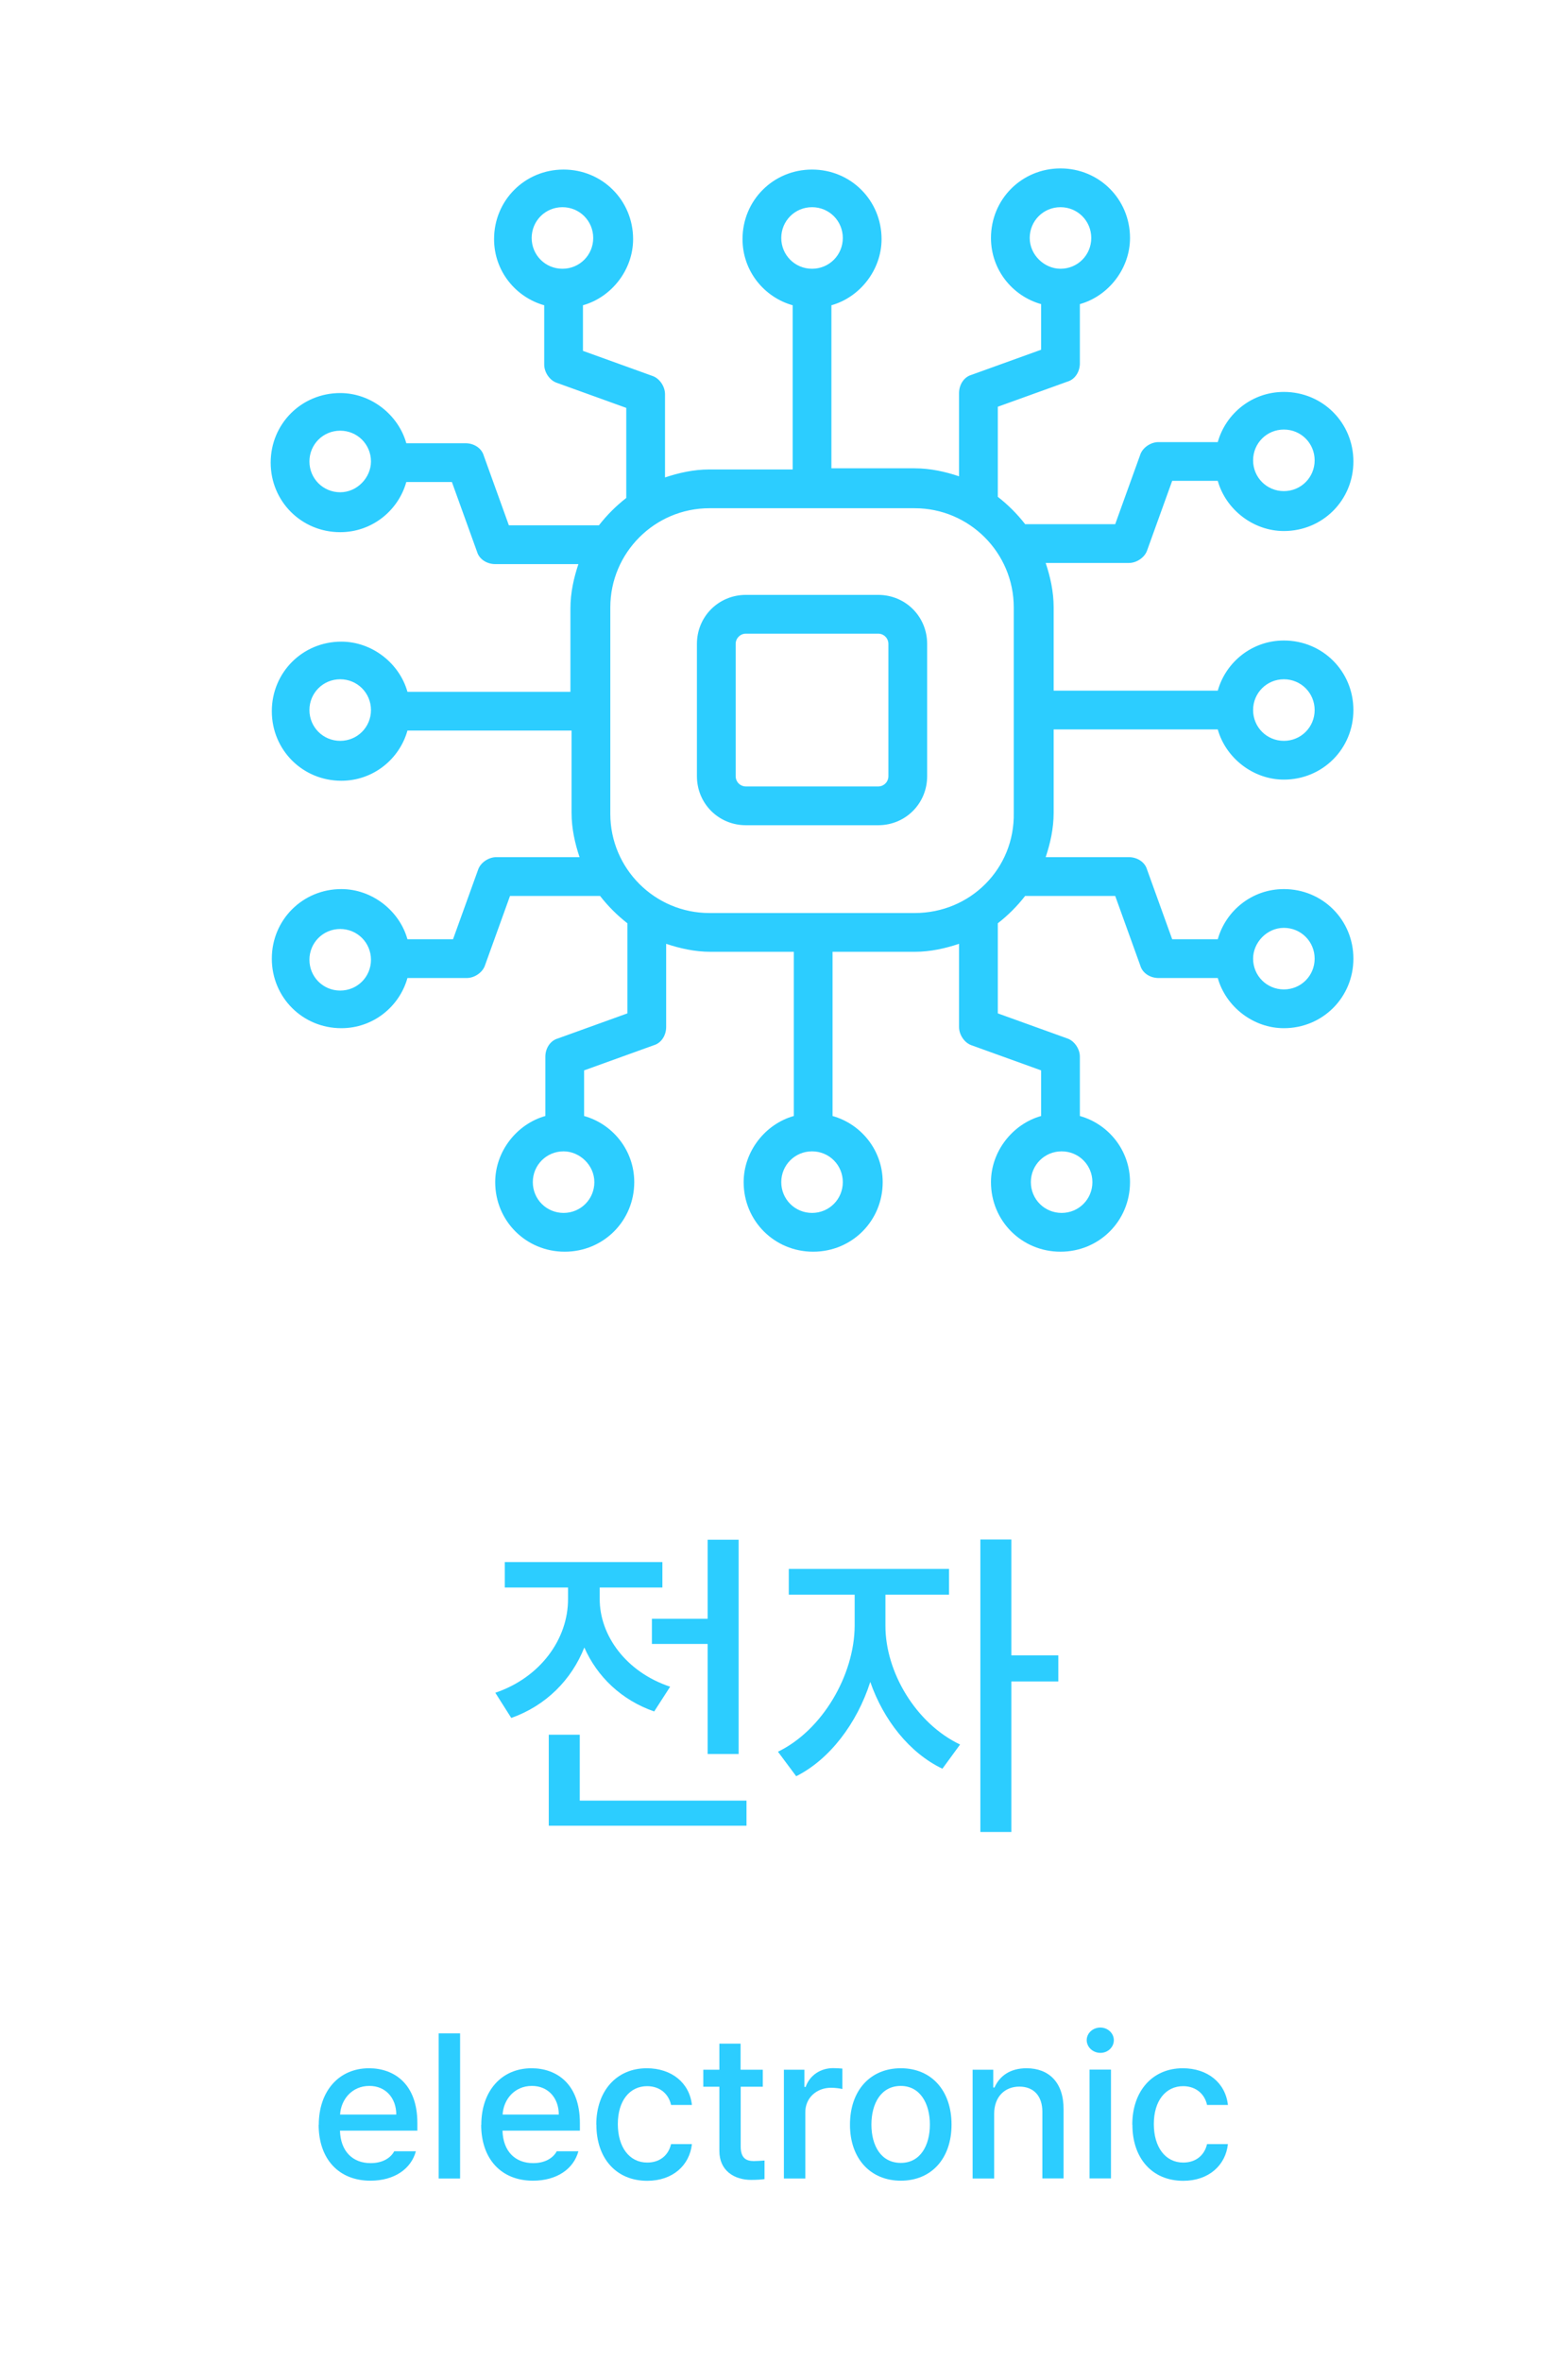 <?xml version="1.0" encoding="UTF-8"?>
<svg id="_레이어_1" data-name="레이어 1" xmlns="http://www.w3.org/2000/svg" viewBox="0 0 137.58 207.15">
  <defs>
    <style>
      .cls-1 {
        isolation: isolate;
      }

      .cls-2 {
        fill: #2ccdff;
        stroke-width: 0px;
      }
    </style>
  </defs>
  <g id="Sonsectetur_adipisicing_elit" data-name="Sonsectetur adipisicing elit" class="cls-1">
    <g class="cls-1">
      <path class="cls-2" d="m49.84,140.22v-1h-5.55v-2.23h13.83v2.23h-5.5v1c-.01,3.19,2.3,6.41,6.18,7.7l-1.4,2.17c-2.88-1-5.01-3.06-6.13-5.61-1.12,2.83-3.36,5.1-6.41,6.18l-1.4-2.21c3.94-1.33,6.4-4.71,6.38-8.24Zm-1.69,11.91h2.72v5.78h14.63v2.2h-17.35v-7.99Zm16.66,1.69h-2.72v-9.65h-4.89v-2.21h4.89v-6.93h2.72v18.78Z"/>
      <path class="cls-2" d="m84.24,152.99l-1.55,2.12c-2.88-1.37-5.17-4.27-6.33-7.61-1.17,3.65-3.58,6.81-6.5,8.27l-1.6-2.15c3.89-1.88,6.71-6.71,6.73-11.05v-2.72h-5.78v-2.26h14.06v2.26h-5.58v2.72c-.01,4.05,2.66,8.57,6.55,10.42Zm1.78-17.98h2.72v10.16h4.12v2.29h-4.12v13.2h-2.72v-25.65Z"/>
    </g>
  </g>
  <g id="Sonsectetur_adipisicing_elit-2" data-name="Sonsectetur adipisicing elit" class="cls-1">
    <g class="cls-1">
      <path class="cls-2" d="m27.97,186.34c0-2.94,1.75-4.96,4.41-4.96,2.17,0,4.24,1.34,4.24,4.8v.67h-6.79c.05,1.82,1.12,2.85,2.69,2.85,1.06,0,1.76-.46,2.07-1.04h1.9c-.42,1.55-1.89,2.58-3.99,2.58-2.81,0-4.54-1.94-4.54-4.9Zm6.8-.9c0-1.45-.94-2.52-2.37-2.51-1.5,0-2.48,1.17-2.56,2.51h4.93Z"/>
      <path class="cls-2" d="m40.37,191.05h-1.88v-12.73h1.88v12.73Z"/>
      <path class="cls-2" d="m42.23,186.34c0-2.94,1.75-4.96,4.41-4.96,2.17,0,4.24,1.34,4.24,4.8v.67h-6.79c.05,1.82,1.12,2.85,2.69,2.85,1.06,0,1.76-.46,2.07-1.04h1.9c-.42,1.55-1.89,2.58-3.99,2.58-2.81,0-4.54-1.94-4.54-4.9Zm6.8-.9c0-1.45-.94-2.52-2.37-2.51-1.5,0-2.48,1.17-2.56,2.51h4.93Z"/>
      <path class="cls-2" d="m52.32,186.32c0-2.91,1.74-4.94,4.43-4.94,2.18,0,3.75,1.28,3.96,3.22h-1.83c-.19-.9-.91-1.64-2.09-1.65-1.55,0-2.58,1.29-2.58,3.32s1.01,3.38,2.58,3.38c1.06,0,1.85-.59,2.09-1.62h1.83c-.2,1.85-1.67,3.22-3.92,3.22-2.79,0-4.47-2.05-4.46-4.92Z"/>
      <path class="cls-2" d="m66.94,183h-1.95v5.24c0,1.08.54,1.27,1.14,1.28.27,0,.69-.03.95-.05v1.63c-.25.04-.66.07-1.18.07-1.47,0-2.79-.81-2.78-2.55v-5.62h-1.41v-1.49h1.41v-2.29h1.86v2.29h1.95v1.49Z"/>
      <path class="cls-2" d="m68.77,181.51h1.81v1.51h.11c.35-1.02,1.31-1.66,2.43-1.65.23,0,.6.02.79.04v1.79c-.16-.04-.6-.11-.98-.11-1.3,0-2.27.9-2.27,2.14v5.82h-1.88v-9.54Z"/>
      <path class="cls-2" d="m74.58,186.32c0-2.97,1.76-4.94,4.46-4.94s4.45,1.97,4.45,4.94-1.76,4.92-4.45,4.92-4.47-1.97-4.46-4.92Zm4.46,3.36c1.72,0,2.55-1.54,2.55-3.36s-.83-3.38-2.55-3.39c-1.75,0-2.58,1.56-2.58,3.39s.83,3.36,2.58,3.36Z"/>
      <path class="cls-2" d="m87.22,191.05h-1.88v-9.54h1.81v1.56h.11c.45-1.03,1.39-1.69,2.81-1.69,1.96,0,3.26,1.24,3.25,3.6v6.06h-1.86v-5.84c0-1.39-.76-2.21-2.02-2.21s-2.21.87-2.21,2.39v5.66Z"/>
      <path class="cls-2" d="m96.55,177.81c.64,0,1.18.49,1.18,1.11s-.54,1.12-1.18,1.11c-.65,0-1.19-.49-1.2-1.11,0-.62.54-1.11,1.2-1.11Zm-.95,3.69h1.88v9.54h-1.88v-9.54Z"/>
      <path class="cls-2" d="m99.35,186.32c0-2.91,1.74-4.94,4.43-4.94,2.18,0,3.75,1.28,3.96,3.22h-1.83c-.19-.9-.91-1.64-2.09-1.65-1.55,0-2.58,1.29-2.58,3.32s1.01,3.38,2.58,3.38c1.06,0,1.85-.59,2.09-1.62h1.83c-.2,1.85-1.67,3.22-3.92,3.22-2.79,0-4.47-2.05-4.46-4.92Z"/>
    </g>
  </g>
  <g>
    <path class="cls-2" d="m92.45,63.97h14.4c.7,2.5,3.1,4.4,5.8,4.4,3.4,0,6.1-2.7,6.1-6.1s-2.7-6.1-6.1-6.1c-2.8,0-5.1,1.9-5.8,4.4h-14.4v-7.3c0-1.4-.3-2.7-.7-3.9h7.3c.7,0,1.4-.5,1.6-1.1l2.2-6.1h4c.7,2.5,3.1,4.4,5.8,4.4,3.4,0,6.1-2.7,6.1-6.1s-2.7-6.1-6.1-6.1c-2.8,0-5.1,1.9-5.8,4.4h-5.2c-.7,0-1.4.5-1.6,1.1l-2.2,6.1h-7.9c-.7-.9-1.5-1.7-2.4-2.4v-7.9l6.1-2.2c.7-.2,1.1-.9,1.1-1.6v-5.2c2.5-.7,4.4-3.1,4.4-5.8,0-3.4-2.7-6.1-6.1-6.1s-6.1,2.7-6.1,6.1c0,2.8,1.9,5.1,4.4,5.8v4l-6.1,2.2c-.7.2-1.1.9-1.1,1.6v7.3c-1.2-.4-2.5-.7-3.9-.7h-7.3v-14.3c2.5-.7,4.4-3.1,4.4-5.8,0-3.4-2.7-6.1-6.1-6.1s-6.1,2.7-6.1,6.1c0,2.8,1.9,5.1,4.4,5.8v14.4h-7.3c-1.4,0-2.7.3-3.9.7v-7.3c0-.7-.5-1.4-1.1-1.6l-6.1-2.2v-4c2.5-.7,4.4-3.1,4.4-5.8,0-3.4-2.7-6.1-6.1-6.1s-6.1,2.7-6.1,6.1c0,2.8,1.9,5.1,4.4,5.8v5.2c0,.7.5,1.4,1.1,1.6l6.1,2.2v7.9c-.9.7-1.7,1.5-2.4,2.4h-7.9l-2.2-6.1c-.2-.7-.9-1.1-1.6-1.1h-5.2c-.7-2.5-3.1-4.4-5.8-4.4-3.4,0-6.1,2.7-6.1,6.1s2.7,6.1,6.1,6.1c2.8,0,5.1-1.9,5.8-4.4h4l2.2,6.1c.2.7.9,1.1,1.6,1.1h7.3c-.4,1.2-.7,2.5-.7,3.9v7.3h-14.3c-.7-2.5-3.1-4.4-5.8-4.4-3.4,0-6.1,2.7-6.1,6.1s2.7,6.1,6.1,6.1c2.8,0,5.1-1.9,5.8-4.4h14.4v7.2c0,1.4.3,2.7.7,3.9h-7.3c-.7,0-1.4.5-1.6,1.1l-2.2,6.1h-4c-.7-2.5-3.1-4.4-5.8-4.4-3.4,0-6.1,2.7-6.1,6.1s2.7,6.1,6.1,6.1c2.8,0,5.1-1.9,5.8-4.4h5.2c.7,0,1.4-.5,1.6-1.1l2.2-6.1h7.9c.7.9,1.5,1.7,2.4,2.4v7.9l-6.1,2.2c-.7.2-1.1.9-1.1,1.6v5.2c-2.5.7-4.4,3.1-4.4,5.8,0,3.4,2.7,6.1,6.1,6.1s6.1-2.7,6.1-6.1c0-2.8-1.9-5.1-4.4-5.8v-4l6.1-2.2c.7-.2,1.1-.9,1.1-1.6v-7.3c1.2.4,2.5.7,3.9.7h7.3v14.4c-2.5.7-4.4,3.1-4.4,5.8,0,3.4,2.7,6.1,6.1,6.1s6.1-2.7,6.1-6.1c0-2.8-1.9-5.1-4.4-5.8v-14.4h7.2c1.4,0,2.7-.3,3.9-.7v7.3c0,.7.5,1.4,1.1,1.6l6.1,2.2v4c-2.5.7-4.4,3.1-4.4,5.8,0,3.4,2.7,6.1,6.1,6.1s6.1-2.7,6.1-6.1c0-2.8-1.9-5.1-4.4-5.8v-5.2c0-.7-.5-1.4-1.1-1.6l-6.1-2.2v-7.9c.9-.7,1.7-1.5,2.4-2.4h7.9l2.2,6.1c.2.7.9,1.1,1.6,1.1h5.2c.7,2.5,3.1,4.4,5.8,4.4,3.4,0,6.1-2.7,6.1-6.1s-2.7-6.1-6.1-6.1c-2.8,0-5.1,1.9-5.8,4.4h-4l-2.2-6.1c-.2-.7-.9-1.1-1.6-1.1h-7.3c.4-1.2.7-2.5.7-3.9v-7.3Zm20.2-4.4c1.5,0,2.7,1.2,2.7,2.7s-1.2,2.7-2.7,2.7-2.7-1.2-2.7-2.7c0-1.5,1.2-2.7,2.7-2.7Zm0-21.9c1.5,0,2.7,1.2,2.7,2.7s-1.2,2.7-2.7,2.7-2.7-1.2-2.7-2.7c0-1.5,1.2-2.7,2.7-2.7Zm-22.3-16.8c0-1.5,1.2-2.7,2.7-2.7s2.7,1.2,2.7,2.7-1.2,2.7-2.7,2.7c-1.4,0-2.7-1.2-2.7-2.7Zm-21.8,0c0-1.5,1.2-2.7,2.7-2.7s2.7,1.2,2.7,2.7-1.2,2.7-2.7,2.7-2.7-1.2-2.7-2.7Zm-21.9,0c0-1.5,1.2-2.7,2.7-2.7s2.7,1.2,2.7,2.7-1.2,2.7-2.7,2.7-2.7-1.2-2.7-2.7Zm-16.8,22.3c-1.5,0-2.7-1.2-2.7-2.7s1.2-2.7,2.7-2.7,2.7,1.2,2.7,2.7c0,1.4-1.2,2.7-2.7,2.7Zm0,21.8c-1.5,0-2.7-1.2-2.7-2.7s1.2-2.7,2.7-2.7,2.7,1.2,2.7,2.7-1.2,2.7-2.7,2.7Zm0,21.9c-1.5,0-2.7-1.2-2.7-2.7s1.2-2.7,2.7-2.7,2.7,1.2,2.7,2.7-1.2,2.7-2.7,2.7Zm22.3,16.8c0,1.5-1.2,2.7-2.7,2.7s-2.7-1.2-2.7-2.7,1.2-2.7,2.7-2.7c1.4,0,2.7,1.2,2.7,2.7Zm21.8,0c0,1.5-1.2,2.7-2.7,2.7s-2.7-1.2-2.7-2.7,1.2-2.7,2.7-2.7c1.5,0,2.7,1.2,2.7,2.7Zm21.9,0c0,1.5-1.2,2.7-2.7,2.7s-2.7-1.2-2.7-2.7,1.2-2.7,2.7-2.7c1.5,0,2.7,1.2,2.7,2.7Zm16.8-22.3c1.5,0,2.7,1.2,2.7,2.7s-1.2,2.7-2.7,2.7-2.7-1.2-2.7-2.7c0-1.4,1.2-2.7,2.7-2.7Zm-32.4-1.3h-18c-4.8,0-8.7-3.9-8.7-8.7v-18.1c0-4.8,3.9-8.7,8.7-8.7h18c4.8,0,8.7,3.9,8.7,8.7v18c.1,4.9-3.8,8.8-8.7,8.8Z"/>
    <path class="cls-2" d="m77.05,52.17h-11.6c-2.4,0-4.3,1.9-4.3,4.3v11.6c0,2.4,1.9,4.3,4.3,4.3h11.6c2.4,0,4.3-1.9,4.3-4.3v-11.6c0-2.4-1.9-4.3-4.3-4.3Zm.9,15.9c0,.5-.4.9-.9.9h-11.6c-.5,0-.9-.4-.9-.9v-11.6c0-.5.4-.9.9-.9h11.6c.5,0,.9.4.9.9v11.6Z"/>
  </g>
</svg>